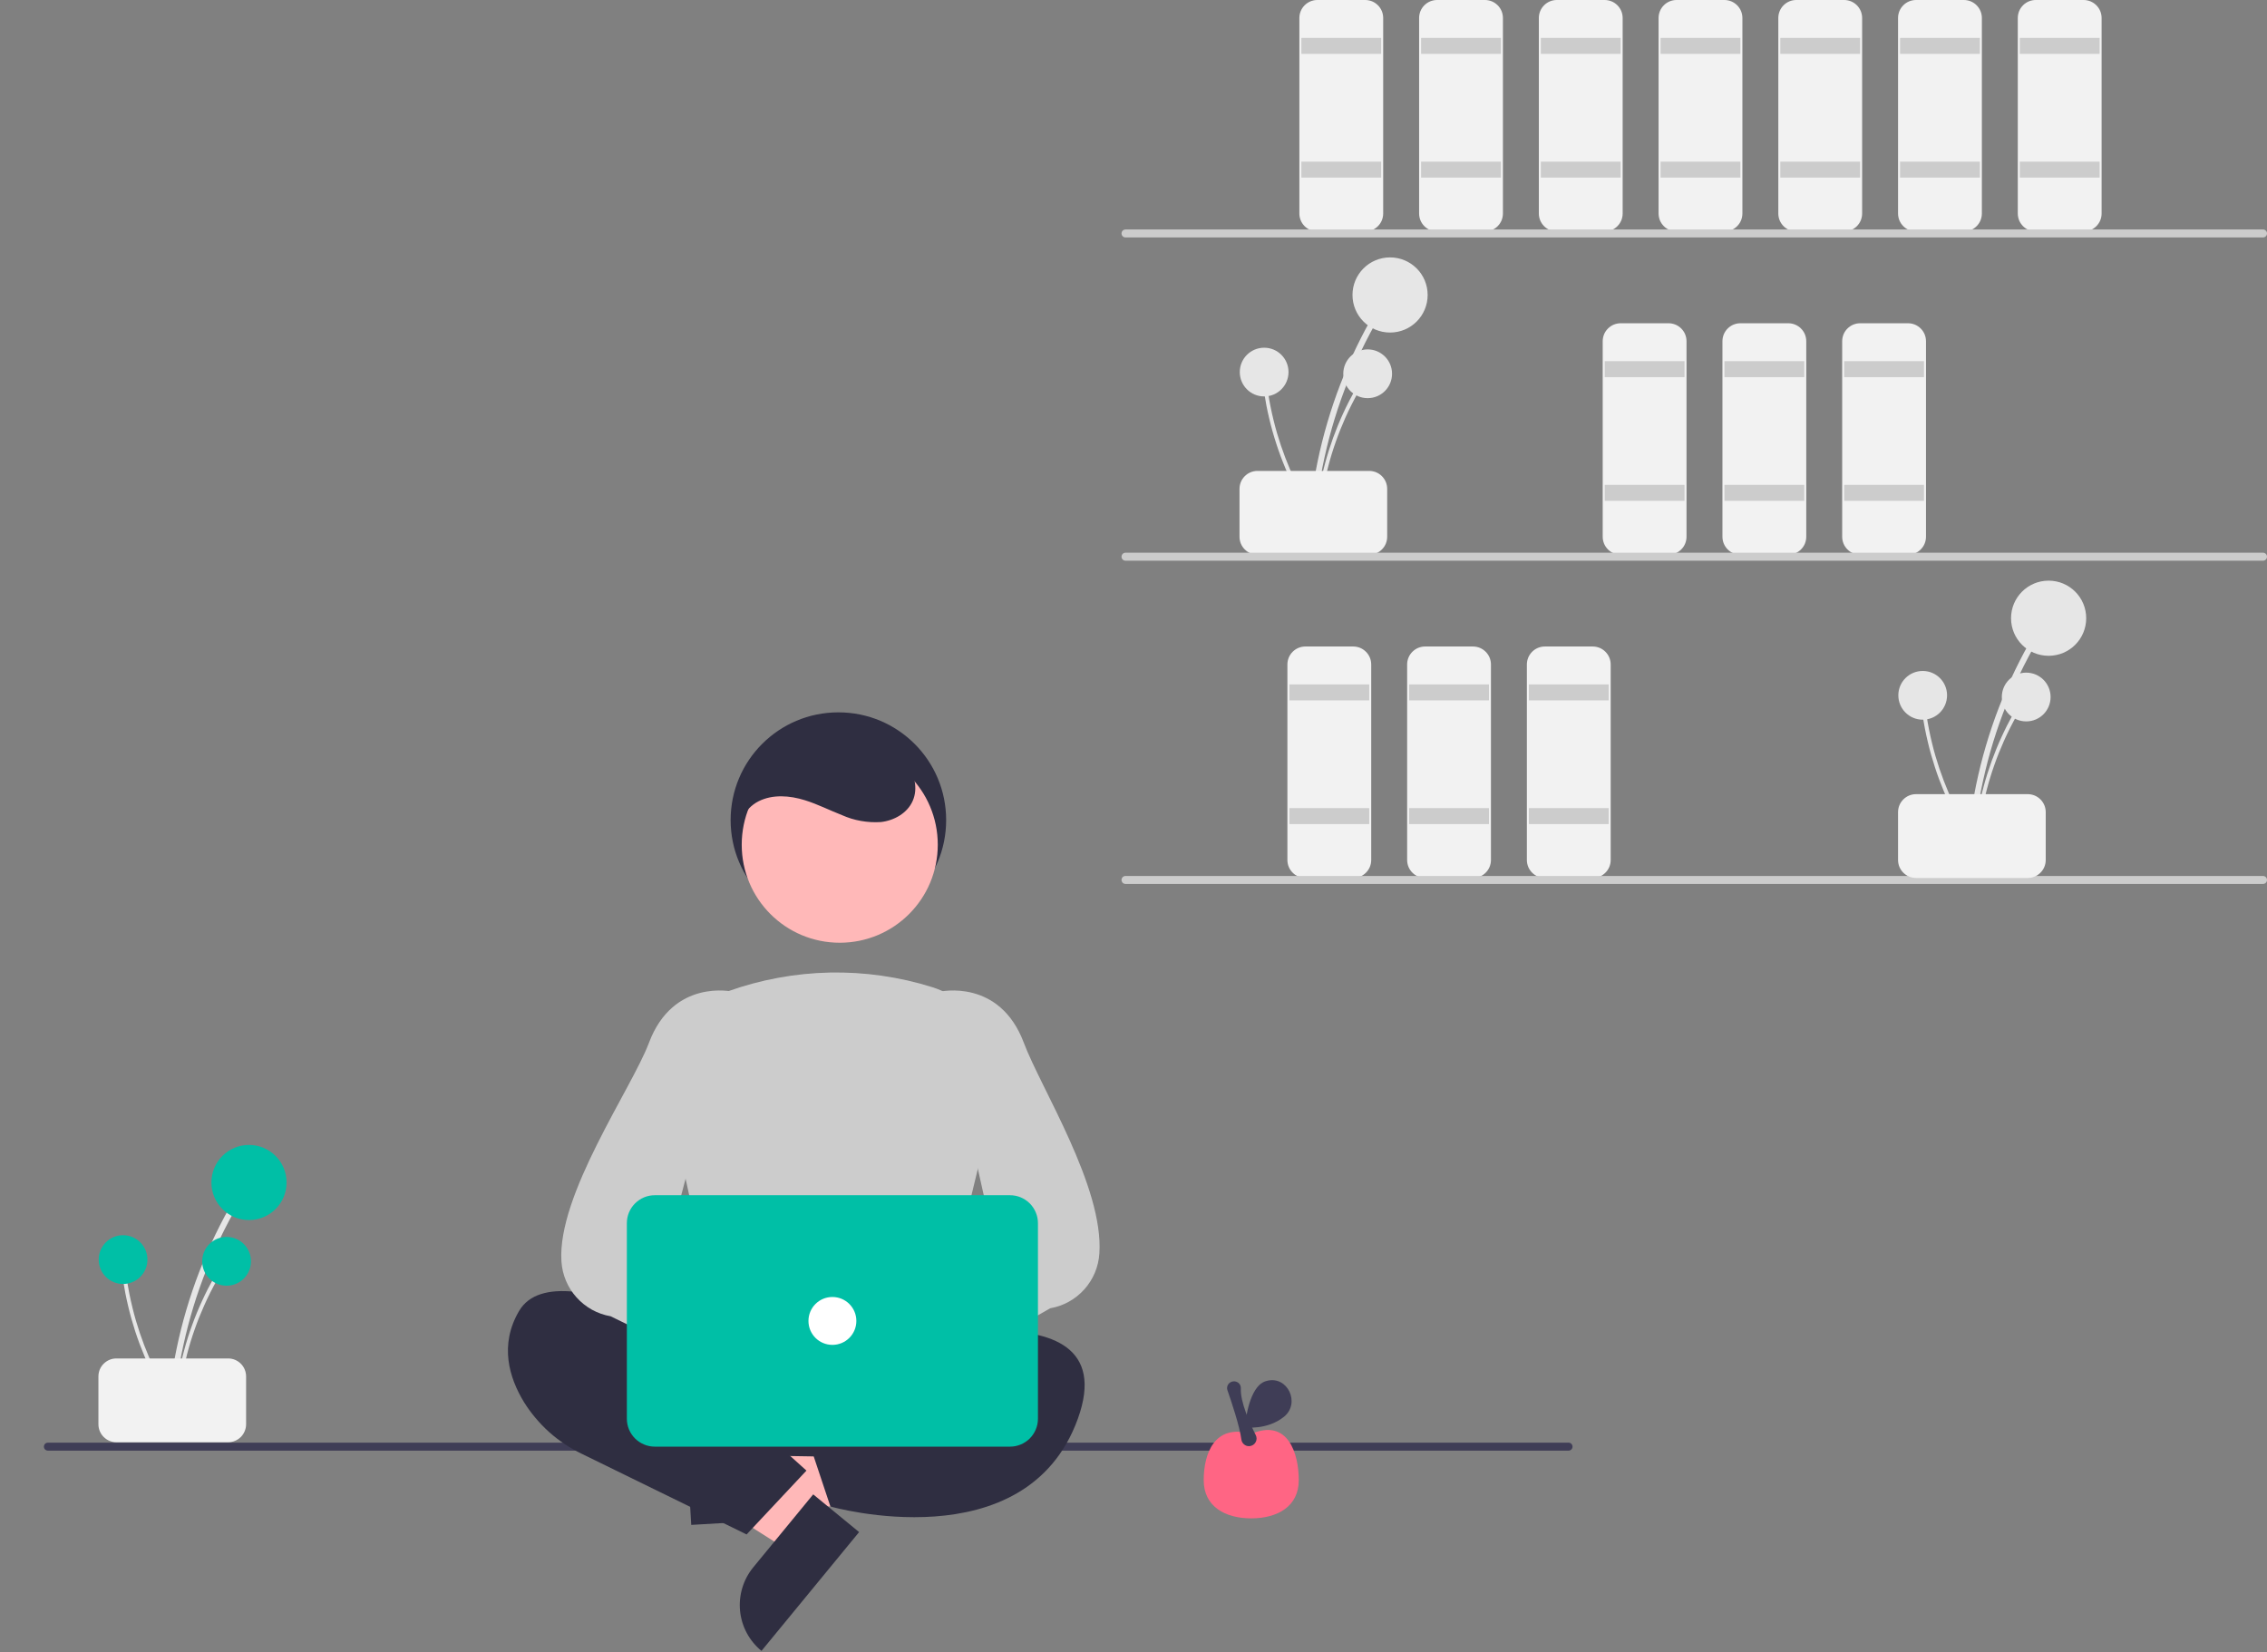 <svg xmlns="http://www.w3.org/2000/svg" viewBox="0 0 568 414" width="568" height="414">
	<rect x="0" y="0" width="568" height="414" fill="#808080" stroke="none"/>
	<style>
		tspan { white-space:pre }
		.shp0 { fill: #e6e6e6 } 
		.shp1 { fill: #f2f2f2 } 
		.shp2 { fill: #cccccc } 
		.shp3 { fill: #3f3d56 } 
		.shp4 { fill: #2f2e41 } 
		.shp5 { fill: #ffb8b8 } 
		.shp6 { fill: #00bfa6 } 
		.shp7 { fill: #ffffff } 
		.shp8 { fill: #ff6584 } 
	</style>
	<g id="Libreria">
		<path id="Layer" class="shp0" d="M329.56 129.42C329.87 126.1 330.32 122.8 330.89 119.51C331.47 116.23 332.19 112.97 333.03 109.75C333.88 106.52 334.85 103.34 335.96 100.19C337.07 97.05 338.3 93.95 339.66 90.91C341.18 87.51 342.86 84.19 344.68 80.94C344.77 80.78 344.8 80.58 344.74 80.39C344.69 80.2 344.57 80.05 344.4 79.95C344.24 79.85 344.04 79.82 343.85 79.87C343.66 79.91 343.5 80.03 343.4 80.19C341.74 83.14 340.21 86.16 338.8 89.23C337.39 92.31 336.11 95.44 334.95 98.62C333.8 101.8 332.78 105.03 331.89 108.29C331 111.55 330.25 114.85 329.63 118.18C328.94 121.9 328.42 125.65 328.08 129.42C327.99 130.37 329.48 130.37 329.56 129.42L329.56 129.42Z" />
		<path id="Layer" class="shp0" d="M348.28 83.33C343.08 83.33 338.87 79.12 338.87 73.91C338.87 68.71 343.08 64.5 348.28 64.5C353.49 64.5 357.7 68.71 357.7 73.91C357.7 79.12 353.49 83.33 348.28 83.33Z" />
		<path id="Layer" class="shp0" d="M330.53 129.67C330.73 127.52 331.01 125.38 331.39 123.25C331.77 121.12 332.23 119 332.78 116.91C333.32 114.82 333.96 112.75 334.68 110.71C335.39 108.67 336.2 106.66 337.08 104.68C338.06 102.48 339.15 100.33 340.33 98.22C340.39 98.11 340.41 97.98 340.37 97.86C340.34 97.74 340.26 97.64 340.15 97.58C340.04 97.51 339.92 97.5 339.8 97.53C339.67 97.55 339.57 97.63 339.5 97.74C338.43 99.65 337.43 101.61 336.52 103.6C335.6 105.6 334.77 107.63 334.02 109.69C333.28 111.75 332.61 113.85 332.04 115.96C331.46 118.08 330.97 120.22 330.57 122.38C330.12 124.79 329.79 127.22 329.56 129.67C329.5 130.29 330.47 130.29 330.53 129.67L330.53 129.67Z" />
		<path id="Layer" class="shp0" d="M342.67 99.77C339.29 99.77 336.56 97.04 336.56 93.66C336.56 90.28 339.29 87.55 342.67 87.55C346.05 87.55 348.78 90.28 348.78 93.66C348.78 97.04 346.05 99.77 342.67 99.77Z" />
		<path id="Layer" class="shp0" d="M329.31 129.1C328.14 127.28 327.05 125.41 326.04 123.5C325.02 121.59 324.09 119.64 323.23 117.65C322.38 115.66 321.61 113.64 320.92 111.59C320.23 109.54 319.62 107.46 319.11 105.36C318.53 103.02 318.06 100.65 317.7 98.27C317.68 98.14 317.61 98.03 317.51 97.96C317.41 97.88 317.28 97.85 317.16 97.87C317.03 97.88 316.92 97.95 316.84 98.05C316.77 98.15 316.73 98.27 316.74 98.39C317.07 100.56 317.49 102.72 318 104.85C318.5 106.99 319.1 109.1 319.78 111.19C320.45 113.28 321.22 115.33 322.07 117.36C322.91 119.38 323.85 121.37 324.86 123.32C325.99 125.5 327.22 127.62 328.55 129.69C328.88 130.21 329.64 129.62 329.31 129.1Z" />
		<path id="Layer" class="shp0" d="M316.74 99.34C313.36 99.34 310.63 96.61 310.63 93.23C310.63 89.86 313.36 87.13 316.74 87.13C320.11 87.13 322.84 89.86 322.84 93.23C322.84 96.61 320.11 99.34 316.74 99.34Z" />
		<path id="Layer" class="shp1" d="M310.56 134.5L310.56 122.5C310.56 121.91 310.68 121.32 310.9 120.78C311.13 120.23 311.46 119.74 311.88 119.32C312.3 118.9 312.79 118.57 313.34 118.34C313.88 118.12 314.47 118 315.06 118L343.06 118C343.65 118 344.23 118.12 344.78 118.34C345.33 118.57 345.82 118.9 346.24 119.32C346.66 119.74 346.99 120.23 347.22 120.78C347.44 121.32 347.56 121.91 347.56 122.5L347.56 134.5C347.56 135.09 347.44 135.68 347.22 136.22C346.99 136.77 346.66 137.26 346.24 137.68C345.82 138.1 345.33 138.43 344.78 138.66C344.23 138.88 343.65 139 343.06 139L315.06 139C314.47 139 313.88 138.88 313.34 138.66C312.79 138.43 312.3 138.1 311.88 137.68C311.46 137.26 311.13 136.77 310.9 136.22C310.68 135.68 310.56 135.09 310.56 134.5Z" />
		<path id="Layer" class="shp1" d="M342.06 58L330.06 58C329.47 58 328.88 57.88 328.34 57.66C327.79 57.43 327.3 57.1 326.88 56.68C326.46 56.26 326.13 55.77 325.9 55.22C325.68 54.68 325.56 54.09 325.56 53.5L325.56 4.5C325.56 3.91 325.68 3.32 325.9 2.78C326.13 2.23 326.46 1.74 326.88 1.32C327.3 0.9 327.79 0.57 328.34 0.34C328.88 0.12 329.47 0 330.06 0L342.06 0C342.65 0 343.23 0.12 343.78 0.34C344.33 0.57 344.82 0.9 345.24 1.32C345.66 1.74 345.99 2.23 346.22 2.78C346.44 3.32 346.56 3.91 346.56 4.5L346.56 53.5C346.56 54.09 346.44 54.68 346.22 55.22C345.99 55.77 345.66 56.26 345.24 56.68C344.82 57.1 344.33 57.43 343.78 57.66C343.23 57.88 342.65 58 342.06 58L342.06 58Z" />
		<path id="Layer" class="shp2" d="M326.06 9.5L346.06 9.5L346.06 13.5L326.06 13.5L326.06 9.5Z" />
		<path id="Layer" class="shp2" d="M326.06 40.5L346.06 40.5L346.06 44.5L326.06 44.5L326.06 40.5Z" />
		<path id="Layer" class="shp1" d="M372.06 58L360.06 58C359.47 58 358.88 57.88 358.34 57.66C357.79 57.43 357.3 57.1 356.88 56.68C356.46 56.26 356.13 55.77 355.9 55.22C355.68 54.68 355.56 54.09 355.56 53.5L355.56 4.5C355.56 3.91 355.68 3.32 355.9 2.78C356.13 2.23 356.46 1.74 356.88 1.32C357.3 0.9 357.79 0.57 358.34 0.34C358.88 0.12 359.47 0 360.06 0L372.06 0C372.65 0 373.23 0.12 373.78 0.34C374.33 0.57 374.82 0.9 375.24 1.32C375.66 1.74 375.99 2.23 376.22 2.78C376.44 3.32 376.56 3.91 376.56 4.5L376.56 53.5C376.56 54.09 376.44 54.68 376.22 55.22C375.99 55.77 375.66 56.26 375.24 56.68C374.82 57.1 374.33 57.43 373.78 57.66C373.23 57.88 372.65 58 372.06 58L372.06 58Z" />
		<path id="Layer" class="shp2" d="M356.06 9.5L376.06 9.5L376.06 13.5L356.06 13.5L356.06 9.5Z" />
		<path id="Layer" class="shp2" d="M356.06 40.5L376.06 40.5L376.06 44.5L356.06 44.5L356.06 40.5Z" />
		<path id="Layer" class="shp1" d="M402.06 58L390.06 58C389.47 58 388.88 57.88 388.34 57.66C387.79 57.43 387.3 57.1 386.88 56.68C386.46 56.26 386.13 55.77 385.9 55.22C385.68 54.68 385.56 54.09 385.56 53.5L385.56 4.5C385.56 3.91 385.68 3.32 385.9 2.78C386.13 2.23 386.46 1.74 386.88 1.32C387.3 0.9 387.79 0.57 388.34 0.34C388.88 0.12 389.47 0 390.06 0L402.06 0C402.65 0 403.23 0.12 403.78 0.34C404.33 0.57 404.82 0.9 405.24 1.32C405.66 1.74 405.99 2.23 406.22 2.78C406.44 3.32 406.56 3.91 406.56 4.5L406.56 53.5C406.56 54.09 406.44 54.68 406.22 55.22C405.99 55.77 405.66 56.26 405.24 56.68C404.82 57.1 404.33 57.43 403.78 57.66C403.23 57.88 402.65 58 402.06 58L402.06 58Z" />
		<path id="Layer" class="shp2" d="M386.06 9.5L406.06 9.5L406.06 13.5L386.06 13.5L386.06 9.5Z" />
		<path id="Layer" class="shp2" d="M386.06 40.5L406.06 40.5L406.06 44.5L386.06 44.5L386.06 40.5Z" />
		<path id="Layer" class="shp1" d="M418.06 139L406.06 139C405.47 139 404.88 138.88 404.34 138.66C403.79 138.43 403.3 138.1 402.88 137.68C402.46 137.26 402.13 136.77 401.9 136.22C401.68 135.68 401.56 135.09 401.56 134.5L401.56 85.5C401.56 84.91 401.68 84.32 401.9 83.78C402.13 83.23 402.46 82.74 402.88 82.32C403.3 81.9 403.79 81.57 404.34 81.34C404.88 81.12 405.47 81 406.06 81L418.06 81C418.65 81 419.23 81.12 419.78 81.34C420.33 81.57 420.82 81.9 421.24 82.32C421.66 82.74 421.99 83.23 422.22 83.78C422.44 84.32 422.56 84.91 422.56 85.5L422.56 134.5C422.56 135.09 422.44 135.68 422.22 136.22C421.99 136.77 421.66 137.26 421.24 137.68C420.82 138.1 420.33 138.43 419.78 138.66C419.23 138.88 418.65 139 418.06 139L418.06 139Z" />
		<path id="Layer" class="shp2" d="M402.06 90.5L422.06 90.5L422.06 94.5L402.06 94.5L402.06 90.5Z" />
		<path id="Layer" class="shp2" d="M402.06 121.5L422.06 121.5L422.06 125.5L402.06 125.5L402.06 121.5Z" />
		<path id="Layer" class="shp1" d="M448.06 139L436.06 139C435.47 139 434.88 138.88 434.34 138.66C433.79 138.43 433.3 138.1 432.88 137.68C432.46 137.26 432.13 136.77 431.9 136.22C431.68 135.68 431.56 135.09 431.56 134.5L431.56 85.5C431.56 84.91 431.68 84.32 431.9 83.78C432.13 83.23 432.46 82.74 432.88 82.32C433.3 81.9 433.79 81.57 434.34 81.34C434.88 81.12 435.47 81 436.06 81L448.06 81C448.65 81 449.23 81.12 449.78 81.34C450.33 81.57 450.82 81.9 451.24 82.32C451.66 82.74 451.99 83.23 452.22 83.78C452.44 84.32 452.56 84.91 452.56 85.5L452.56 134.5C452.56 135.09 452.44 135.68 452.22 136.22C451.99 136.77 451.66 137.26 451.24 137.68C450.82 138.1 450.33 138.43 449.78 138.66C449.23 138.88 448.65 139 448.06 139L448.06 139Z" />
		<path id="Layer" class="shp2" d="M432.06 90.5L452.06 90.5L452.06 94.5L432.06 94.5L432.06 90.5Z" />
		<path id="Layer" class="shp2" d="M432.06 121.5L452.06 121.5L452.06 125.5L432.06 125.5L432.06 121.5Z" />
		<path id="Layer" class="shp1" d="M478.06 139L466.06 139C465.47 139 464.88 138.88 464.34 138.66C463.79 138.43 463.3 138.1 462.88 137.68C462.46 137.26 462.13 136.77 461.9 136.22C461.68 135.68 461.56 135.09 461.56 134.5L461.56 85.5C461.56 84.91 461.68 84.32 461.9 83.78C462.13 83.23 462.46 82.74 462.88 82.32C463.3 81.9 463.79 81.57 464.34 81.34C464.88 81.12 465.47 81 466.06 81L478.06 81C478.65 81 479.23 81.12 479.78 81.34C480.33 81.57 480.82 81.9 481.24 82.32C481.66 82.74 481.99 83.23 482.22 83.78C482.44 84.32 482.56 84.91 482.56 85.5L482.56 134.5C482.56 135.09 482.44 135.68 482.22 136.22C481.99 136.77 481.66 137.26 481.24 137.68C480.82 138.1 480.33 138.43 479.78 138.66C479.23 138.88 478.65 139 478.06 139L478.06 139Z" />
		<path id="Layer" class="shp2" d="M462.06 90.5L482.06 90.5L482.06 94.5L462.06 94.5L462.06 90.5Z" />
		<path id="Layer" class="shp2" d="M462.06 121.5L482.06 121.5L482.06 125.5L462.06 125.5L462.06 121.5Z" />
		<path id="Layer" class="shp1" d="M339.06 220L327.06 220C326.47 220 325.88 219.88 325.34 219.66C324.79 219.43 324.3 219.1 323.88 218.68C323.46 218.26 323.13 217.77 322.9 217.22C322.68 216.68 322.56 216.09 322.56 215.5L322.56 166.5C322.56 165.91 322.68 165.32 322.9 164.78C323.13 164.23 323.46 163.74 323.88 163.32C324.3 162.9 324.79 162.57 325.34 162.34C325.88 162.12 326.47 162 327.06 162L339.06 162C339.65 162 340.23 162.12 340.78 162.34C341.33 162.57 341.82 162.9 342.24 163.32C342.66 163.74 342.99 164.23 343.22 164.78C343.44 165.32 343.56 165.91 343.56 166.5L343.56 215.5C343.56 216.09 343.44 216.68 343.22 217.22C342.99 217.77 342.66 218.26 342.24 218.68C341.82 219.1 341.33 219.43 340.78 219.66C340.23 219.88 339.65 220 339.06 220L339.06 220Z" />
		<path id="Layer" class="shp2" d="M323.06 171.5L343.06 171.5L343.06 175.5L323.06 175.5L323.06 171.5Z" />
		<path id="Layer" class="shp2" d="M323.06 202.5L343.06 202.5L343.06 206.5L323.06 206.5L323.06 202.5Z" />
		<path id="Layer" class="shp1" d="M369.06 220L357.06 220C356.47 220 355.88 219.88 355.34 219.66C354.79 219.43 354.3 219.1 353.88 218.68C353.46 218.26 353.13 217.77 352.9 217.22C352.68 216.68 352.56 216.09 352.56 215.5L352.56 166.5C352.56 165.91 352.68 165.32 352.9 164.78C353.13 164.23 353.46 163.74 353.88 163.32C354.3 162.9 354.79 162.57 355.34 162.34C355.88 162.12 356.47 162 357.06 162L369.06 162C369.65 162 370.23 162.12 370.78 162.34C371.33 162.57 371.82 162.9 372.24 163.32C372.66 163.74 372.99 164.23 373.22 164.78C373.44 165.32 373.56 165.91 373.56 166.5L373.56 215.5C373.56 216.09 373.44 216.68 373.22 217.22C372.99 217.77 372.66 218.26 372.24 218.68C371.82 219.1 371.33 219.43 370.78 219.66C370.23 219.88 369.65 220 369.06 220L369.06 220Z" />
		<path id="Layer" class="shp2" d="M353.06 171.5L373.06 171.5L373.06 175.5L353.06 175.5L353.06 171.5Z" />
		<path id="Layer" class="shp2" d="M353.06 202.5L373.06 202.5L373.06 206.5L353.06 206.5L353.06 202.5Z" />
		<path id="Layer" class="shp1" d="M399.06 220L387.06 220C386.47 220 385.88 219.88 385.34 219.66C384.79 219.43 384.3 219.1 383.88 218.68C383.46 218.26 383.13 217.77 382.9 217.22C382.68 216.68 382.56 216.09 382.56 215.5L382.56 166.5C382.56 165.91 382.68 165.32 382.9 164.78C383.13 164.23 383.46 163.74 383.88 163.32C384.3 162.9 384.79 162.57 385.34 162.34C385.88 162.12 386.47 162 387.06 162L399.06 162C399.65 162 400.23 162.12 400.78 162.34C401.33 162.57 401.82 162.9 402.24 163.32C402.66 163.74 402.99 164.23 403.22 164.78C403.44 165.32 403.56 165.91 403.56 166.5L403.56 215.5C403.56 216.09 403.44 216.68 403.22 217.22C402.99 217.77 402.66 218.26 402.24 218.68C401.82 219.1 401.33 219.43 400.78 219.66C400.23 219.88 399.65 220 399.06 220L399.06 220Z" />
		<path id="Layer" class="shp2" d="M383.06 171.5L403.06 171.5L403.06 175.5L383.06 175.5L383.06 171.5Z" />
		<path id="Layer" class="shp2" d="M383.06 202.5L403.06 202.5L403.06 206.5L383.06 206.5L383.06 202.5Z" />
		<path id="Layer" class="shp1" d="M432.06 58L420.06 58C419.47 58 418.88 57.88 418.34 57.66C417.79 57.43 417.3 57.1 416.88 56.68C416.46 56.26 416.13 55.77 415.9 55.22C415.68 54.68 415.56 54.09 415.56 53.5L415.56 4.5C415.56 3.91 415.68 3.32 415.9 2.78C416.13 2.23 416.46 1.74 416.88 1.32C417.3 0.9 417.79 0.57 418.34 0.34C418.88 0.12 419.47 0 420.06 0L432.06 0C432.65 0 433.23 0.12 433.78 0.34C434.33 0.57 434.82 0.9 435.24 1.32C435.66 1.74 435.99 2.23 436.22 2.78C436.44 3.32 436.56 3.91 436.56 4.5L436.56 53.5C436.56 54.09 436.44 54.68 436.22 55.22C435.99 55.77 435.66 56.26 435.24 56.68C434.82 57.1 434.33 57.43 433.78 57.66C433.23 57.88 432.65 58 432.06 58L432.06 58Z" />
		<path id="Layer" class="shp2" d="M416.06 9.5L436.06 9.5L436.06 13.5L416.06 13.5L416.06 9.5Z" />
		<path id="Layer" class="shp2" d="M416.06 40.5L436.06 40.5L436.06 44.5L416.06 44.5L416.06 40.5Z" />
		<path id="Layer" class="shp1" d="M462.06 58L450.06 58C449.47 58 448.88 57.88 448.34 57.66C447.79 57.43 447.3 57.1 446.88 56.68C446.46 56.26 446.13 55.77 445.9 55.22C445.68 54.68 445.56 54.09 445.56 53.5L445.56 4.5C445.56 3.91 445.68 3.32 445.9 2.78C446.13 2.23 446.46 1.74 446.88 1.32C447.3 0.9 447.79 0.57 448.34 0.34C448.88 0.12 449.47 0 450.06 0L462.06 0C462.65 0 463.23 0.12 463.78 0.34C464.33 0.57 464.82 0.9 465.24 1.32C465.66 1.74 465.99 2.23 466.22 2.78C466.44 3.32 466.56 3.91 466.56 4.5L466.56 53.5C466.56 54.09 466.44 54.68 466.22 55.22C465.99 55.77 465.66 56.26 465.24 56.68C464.82 57.1 464.33 57.43 463.78 57.66C463.23 57.88 462.65 58 462.06 58L462.06 58Z" />
		<path id="Layer" class="shp2" d="M446.06 9.5L466.06 9.5L466.06 13.5L446.06 13.5L446.06 9.5Z" />
		<path id="Layer" class="shp2" d="M446.06 40.5L466.06 40.5L466.06 44.5L446.06 44.5L446.06 40.5Z" />
		<path id="Layer" class="shp1" d="M492.06 58L480.06 58C479.47 58 478.88 57.88 478.34 57.66C477.79 57.43 477.3 57.1 476.88 56.68C476.46 56.26 476.13 55.77 475.9 55.22C475.68 54.68 475.56 54.09 475.56 53.5L475.56 4.5C475.56 3.91 475.68 3.32 475.9 2.78C476.13 2.23 476.46 1.74 476.88 1.32C477.3 0.9 477.79 0.57 478.34 0.34C478.88 0.12 479.47 0 480.06 0L492.06 0C492.65 0 493.23 0.12 493.78 0.34C494.33 0.57 494.82 0.9 495.24 1.32C495.66 1.74 495.99 2.23 496.22 2.78C496.44 3.32 496.56 3.91 496.56 4.5L496.56 53.5C496.56 54.09 496.44 54.68 496.22 55.22C495.99 55.77 495.66 56.26 495.24 56.68C494.82 57.1 494.33 57.43 493.78 57.66C493.23 57.88 492.65 58 492.06 58L492.06 58Z" />
		<path id="Layer" class="shp2" d="M476.06 9.5L496.06 9.5L496.06 13.5L476.06 13.5L476.06 9.5Z" />
		<path id="Layer" class="shp2" d="M476.06 40.5L496.06 40.5L496.06 44.5L476.06 44.5L476.06 40.5Z" />
		<path id="Layer" class="shp1" d="M522.06 58L510.06 58C509.47 58 508.88 57.88 508.34 57.66C507.79 57.43 507.3 57.1 506.88 56.68C506.46 56.26 506.13 55.77 505.9 55.22C505.68 54.68 505.56 54.09 505.56 53.5L505.56 4.5C505.56 3.91 505.68 3.32 505.9 2.78C506.13 2.23 506.46 1.74 506.88 1.32C507.3 0.9 507.79 0.57 508.34 0.34C508.88 0.12 509.47 0 510.06 0L522.06 0C522.65 0 523.23 0.12 523.78 0.34C524.33 0.57 524.82 0.9 525.24 1.32C525.66 1.74 525.99 2.23 526.22 2.78C526.44 3.32 526.56 3.91 526.56 4.5L526.56 53.5C526.56 54.09 526.44 54.68 526.22 55.22C525.99 55.77 525.66 56.26 525.24 56.68C524.82 57.1 524.33 57.43 523.78 57.66C523.23 57.88 522.65 58 522.06 58L522.06 58Z" />
		<path id="Layer" class="shp2" d="M506.06 9.5L526.06 9.5L526.06 13.5L506.06 13.5L506.06 9.5Z" />
		<path id="Layer" class="shp2" d="M506.06 40.5L526.06 40.5L526.06 44.5L506.06 44.5L506.06 40.5Z" />
		<path id="Layer" class="shp2" d="M567 59.5L282 59.5C281.73 59.5 281.48 59.39 281.29 59.21C281.11 59.02 281 58.77 281 58.5C281 58.23 281.11 57.98 281.29 57.79C281.48 57.61 281.73 57.5 282 57.5L567 57.5C567.27 57.5 567.52 57.61 567.71 57.79C567.89 57.98 568 58.23 568 58.5C568 58.77 567.89 59.02 567.71 59.21C567.52 59.39 567.27 59.5 567 59.5Z" />
		<path id="Layer" class="shp2" d="M567 140.5L282 140.5C281.73 140.5 281.48 140.39 281.29 140.21C281.11 140.02 281 139.77 281 139.5C281 139.23 281.11 138.98 281.29 138.79C281.48 138.61 281.73 138.5 282 138.5L567 138.5C567.27 138.5 567.52 138.61 567.71 138.79C567.89 138.98 568 139.23 568 139.5C568 139.77 567.89 140.02 567.71 140.21C567.52 140.39 567.27 140.5 567 140.5Z" />
		<path id="Layer" class="shp2" d="M567 221.5L282 221.5C281.73 221.5 281.48 221.39 281.29 221.21C281.11 221.02 281 220.77 281 220.5C281 220.23 281.11 219.98 281.29 219.79C281.48 219.61 281.73 219.5 282 219.5L567 219.5C567.27 219.5 567.52 219.61 567.71 219.79C567.89 219.98 568 220.23 568 220.5C568 220.77 567.89 221.02 567.71 221.21C567.52 221.39 567.27 221.5 567 221.5Z" />
		<path id="Layer" class="shp0" d="M494.56 210.42C494.87 207.1 495.32 203.8 495.89 200.51C496.47 197.23 497.19 193.97 498.03 190.75C498.88 187.52 499.85 184.34 500.96 181.19C502.07 178.05 503.3 174.95 504.66 171.91C506.18 168.51 507.86 165.19 509.68 161.94C509.77 161.78 509.8 161.58 509.74 161.39C509.69 161.2 509.57 161.05 509.4 160.95C509.24 160.85 509.04 160.82 508.85 160.87C508.66 160.91 508.5 161.03 508.4 161.19C506.74 164.14 505.21 167.16 503.8 170.23C502.39 173.31 501.11 176.44 499.95 179.62C498.8 182.8 497.78 186.03 496.89 189.29C496 192.55 495.25 195.85 494.63 199.18C493.94 202.9 493.42 206.65 493.08 210.42C492.99 211.37 494.48 211.37 494.56 210.42L494.56 210.42Z" />
		<path id="Layer" class="shp0" d="M513.28 164.33C508.08 164.33 503.87 160.12 503.87 154.91C503.87 149.71 508.08 145.5 513.28 145.5C518.49 145.5 522.7 149.71 522.7 154.91C522.7 160.12 518.49 164.33 513.28 164.33Z" />
		<path id="Layer" class="shp0" d="M495.53 210.67C495.73 208.52 496.01 206.38 496.39 204.25C496.77 202.12 497.23 200 497.78 197.91C498.32 195.82 498.96 193.75 499.68 191.71C500.39 189.67 501.2 187.66 502.08 185.68C503.06 183.48 504.15 181.33 505.33 179.22C505.39 179.11 505.41 178.98 505.37 178.86C505.34 178.74 505.26 178.64 505.15 178.58C505.04 178.51 504.92 178.5 504.8 178.53C504.67 178.55 504.57 178.63 504.5 178.74C503.43 180.65 502.43 182.61 501.52 184.6C500.6 186.6 499.77 188.63 499.02 190.69C498.28 192.75 497.61 194.85 497.04 196.96C496.46 199.08 495.97 201.22 495.57 203.38C495.12 205.79 494.79 208.22 494.56 210.67C494.5 211.29 495.47 211.29 495.53 210.67L495.53 210.67Z" />
		<path id="Layer" class="shp0" d="M507.67 180.77C504.29 180.77 501.56 178.04 501.56 174.66C501.56 171.28 504.29 168.55 507.67 168.55C511.05 168.55 513.78 171.28 513.78 174.66C513.78 178.04 511.05 180.77 507.67 180.77Z" />
		<path id="Layer" class="shp0" d="M494.31 210.1C493.14 208.28 492.05 206.41 491.04 204.5C490.02 202.59 489.09 200.64 488.23 198.65C487.38 196.66 486.61 194.64 485.92 192.59C485.23 190.54 484.62 188.46 484.11 186.36C483.53 184.02 483.06 181.65 482.7 179.27C482.68 179.14 482.61 179.03 482.51 178.96C482.41 178.88 482.28 178.85 482.16 178.87C482.03 178.88 481.92 178.95 481.84 179.05C481.77 179.15 481.73 179.27 481.74 179.39C482.07 181.56 482.49 183.72 483 185.85C483.5 187.99 484.1 190.1 484.78 192.19C485.45 194.28 486.22 196.33 487.07 198.36C487.91 200.38 488.85 202.37 489.86 204.32C490.99 206.5 492.22 208.62 493.55 210.69C493.88 211.21 494.64 210.62 494.31 210.1Z" />
		<path id="Layer" class="shp0" d="M481.74 180.34C478.36 180.34 475.63 177.61 475.63 174.23C475.63 170.86 478.36 168.13 481.74 168.13C485.11 168.13 487.84 170.86 487.84 174.23C487.84 177.61 485.11 180.34 481.74 180.34Z" />
		<path id="Layer" class="shp1" d="M475.56 215.5L475.56 203.5C475.56 202.91 475.68 202.32 475.9 201.78C476.13 201.23 476.46 200.74 476.88 200.32C477.3 199.9 477.79 199.57 478.34 199.34C478.88 199.12 479.47 199 480.06 199L508.06 199C508.65 199 509.23 199.12 509.78 199.34C510.33 199.57 510.82 199.9 511.24 200.32C511.66 200.74 511.99 201.23 512.22 201.78C512.44 202.32 512.56 202.91 512.56 203.5L512.56 215.5C512.56 216.09 512.44 216.68 512.22 217.22C511.99 217.77 511.66 218.26 511.24 218.68C510.82 219.1 510.33 219.43 509.78 219.66C509.23 219.88 508.65 220 508.06 220L480.06 220C479.47 220 478.88 219.88 478.34 219.66C477.79 219.43 477.3 219.1 476.88 218.68C476.46 218.26 476.13 217.77 475.9 217.22C475.68 216.68 475.56 216.09 475.56 215.5Z" />
	</g>
	<g id="Uomo">
		<path id="Layer" class="shp3" d="M393 363.5L12 363.5C11.73 363.5 11.48 363.39 11.29 363.21C11.11 363.02 11 362.77 11 362.5C11 362.23 11.11 361.98 11.29 361.79C11.48 361.61 11.73 361.5 12 361.5L393 361.5C393.27 361.5 393.52 361.61 393.71 361.79C393.89 361.98 394 362.23 394 362.5C394 362.77 393.89 363.02 393.71 363.21C393.52 363.39 393.27 363.5 393 363.5Z" />
		<path id="Layer" class="shp4" d="M210.06 232.5C195.13 232.5 183.06 220.43 183.06 205.5C183.06 190.57 195.13 178.5 210.06 178.5C224.99 178.5 237.06 190.57 237.06 205.5C237.06 220.43 224.99 232.5 210.06 232.5Z" />
		<path id="Layer" class="shp5" d="M184.4 378.83L183.69 366.59L230.56 358L231.61 376.07L184.4 378.83L184.4 378.83Z" />
		<path id="Layer" class="shp4" d="M186.68 357.64L188.06 381.24L173.19 382.11L170.95 343.65L170.95 343.65C172.9 343.53 174.85 343.81 176.7 344.45C178.55 345.09 180.25 346.09 181.71 347.39C183.17 348.69 184.36 350.26 185.21 352.02C186.06 353.78 186.56 355.69 186.68 357.64L186.68 357.64Z" />
		<path id="Layer" class="shp5" d="M204.79 378.71L197 388.19L156.77 362.67L168.26 348.69L204.79 378.71L204.79 378.71Z" />
		<path id="Layer" class="shp4" d="M188.74 392.73L203.75 374.46L215.25 383.91L190.79 413.68L190.79 413.68C189.28 412.44 188.02 410.91 187.1 409.19C186.18 407.46 185.61 405.57 185.42 403.63C185.23 401.68 185.43 399.72 186 397.85C186.56 395.98 187.5 394.24 188.74 392.73L188.74 392.73Z" />
		<path id="Layer" class="shp4" d="M182.39 334.67L177.07 359.75C176.94 360.33 176.95 360.92 177.09 361.5C177.22 362.07 177.48 362.61 177.85 363.07C178.22 363.53 178.68 363.91 179.21 364.17C179.74 364.43 180.33 364.57 180.92 364.58L233.21 365.42C233.8 365.43 234.39 365.31 234.92 365.07C235.46 364.83 235.94 364.47 236.32 364.02C236.7 363.57 236.98 363.04 237.14 362.47C237.29 361.9 237.32 361.31 237.22 360.73L232.64 334.8C232.56 334.35 232.4 333.9 232.17 333.5C231.93 333.1 231.63 332.74 231.27 332.44C230.92 332.14 230.51 331.9 230.07 331.74C229.63 331.58 229.17 331.5 228.7 331.5L186.3 331.5C185.84 331.5 185.39 331.58 184.96 331.73C184.54 331.88 184.14 332.11 183.78 332.39C183.43 332.68 183.13 333.02 182.89 333.41C182.65 333.8 182.48 334.22 182.39 334.67Z" />
		<path id="Layer" class="shp4" d="M191.06 343.5C191.06 343.5 140.06 311.5 130.06 328.5C125.06 337 127.56 345.25 131.31 351.38C132.17 352.76 133.14 354.08 134.19 355.33C135.24 356.58 136.38 357.76 137.59 358.85C138.81 359.93 140.1 360.94 141.46 361.84C142.82 362.75 144.24 363.56 145.71 364.27L187.06 384.5L202.06 368.5L192.06 359.5L191.06 343.5Z" />
		<path id="Layer" class="shp4" d="M217.06 338.5C217.06 338.5 283.06 319.5 270.06 355.5C257.06 391.5 208.06 377.5 208.06 377.5L203.06 362.5L220.06 350.5L217.06 338.5Z" />
		<path id="Layer" class="shp5" d="M210.4 236.23C196.82 236.23 185.84 225.25 185.84 211.67C185.84 198.08 196.82 187.1 210.4 187.1C223.98 187.1 234.96 198.08 234.96 211.67C234.96 225.25 223.98 236.23 210.4 236.23Z" />
		<path id="Layer" class="shp2" d="M211.68 342.47C209.14 342.43 206.59 342.32 204.05 342.13C201.5 341.95 198.97 341.69 196.44 341.35C193.91 341.02 191.4 340.61 188.89 340.14C186.39 339.66 183.9 339.11 181.43 338.48L181.13 338.4L167.43 275.36C166.82 272.61 166.71 269.77 167.11 266.99C167.52 264.2 168.42 261.52 169.79 259.05C171.15 256.59 172.95 254.4 175.1 252.58C177.25 250.76 179.71 249.35 182.36 248.41C186.46 246.94 190.67 245.81 194.95 245.02C199.24 244.23 203.57 243.79 207.93 243.7C212.28 243.62 216.63 243.88 220.94 244.5C225.26 245.12 229.51 246.08 233.66 247.39L233.66 247.39C236.45 248.29 239.04 249.7 241.31 251.55C243.58 253.4 245.48 255.66 246.91 258.21C248.35 260.76 249.3 263.56 249.7 266.46C250.11 269.36 249.97 272.31 249.3 275.15L233.99 338.35L233.77 338.45C227.41 341.47 219.46 342.47 211.68 342.47Z" />
		<path id="Layer" class="shp5" d="M193.27 347.37C193.77 345.98 194.57 344.73 195.6 343.68C196.64 342.64 197.89 341.84 199.27 341.33C200.65 340.82 202.13 340.63 203.59 340.75C205.06 340.88 206.48 341.32 207.75 342.05L234.74 318.63L237.18 337.04L211.18 356.46C209.8 358.52 207.72 360 205.33 360.63C202.93 361.26 200.39 360.99 198.19 359.86C195.98 358.74 194.26 356.85 193.36 354.55C192.45 352.25 192.42 349.69 193.27 347.37Z" />
		<path id="Layer" class="shp2" d="M219.01 352.48C218.9 352.48 218.79 352.47 218.68 352.46C218.57 352.46 218.47 352.44 218.36 352.43C218.25 352.41 218.14 352.39 218.03 352.37C217.93 352.34 217.82 352.32 217.72 352.29C217.38 352.19 217.05 352.05 216.74 351.87C216.43 351.69 216.15 351.48 215.89 351.24C215.64 350.99 215.41 350.72 215.22 350.42C215.03 350.12 214.87 349.8 214.75 349.47L211.5 340.24C211.34 339.82 211.26 339.37 211.24 338.92C211.22 338.47 211.27 338.02 211.38 337.59C211.5 337.15 211.68 336.74 211.92 336.35C212.16 335.97 212.46 335.63 212.8 335.34L249.57 313.26L235.07 248.6L235.44 248.51C235.59 248.48 250.44 245.1 256.53 261.32C260.79 272.69 276.56 297.4 275.45 314.1C275.34 315.76 274.96 317.39 274.32 318.92C273.67 320.45 272.78 321.87 271.67 323.1C270.56 324.34 269.25 325.38 267.79 326.19C266.34 326.99 264.76 327.55 263.12 327.83L221.74 351.54C221.54 351.69 221.34 351.82 221.12 351.94C220.91 352.06 220.68 352.16 220.45 352.23C220.22 352.31 219.98 352.37 219.74 352.41C219.5 352.45 219.26 352.48 219.01 352.48Z" />
		<path id="Layer" class="shp5" d="M223.14 345.17C222.64 343.79 221.84 342.53 220.81 341.49C219.77 340.45 218.52 339.64 217.14 339.14C215.76 338.63 214.28 338.43 212.82 338.56C211.35 338.68 209.94 339.13 208.66 339.86L181.67 316.44L179.23 334.84L205.23 354.27C206.61 356.33 208.69 357.81 211.08 358.44C213.48 359.06 216.02 358.79 218.22 357.67C220.43 356.55 222.15 354.66 223.05 352.36C223.96 350.05 223.99 347.5 223.14 345.17L223.14 345.17Z" />
		<path id="Layer" class="shp2" d="M200.11 352.48C199.86 352.48 199.62 352.45 199.38 352.41C199.14 352.37 198.9 352.31 198.67 352.23C198.44 352.16 198.21 352.06 198 351.94C197.78 351.82 197.58 351.69 197.38 351.54L152.99 329.83C151.36 329.55 149.78 328.99 148.32 328.19C146.87 327.38 145.56 326.34 144.45 325.1C143.34 323.87 142.44 322.45 141.8 320.92C141.16 319.39 140.78 317.76 140.67 316.1C139.56 299.4 158.33 272.69 162.59 261.32C168.68 245.1 183.53 248.48 183.68 248.51L184.05 248.6L166.55 315.26L206.32 335.34C206.66 335.63 206.96 335.97 207.2 336.35C207.44 336.74 207.62 337.15 207.73 337.59C207.85 338.02 207.9 338.47 207.88 338.92C207.86 339.37 207.77 339.82 207.62 340.24L204.36 349.47C204.25 349.8 204.09 350.12 203.9 350.42C203.71 350.72 203.48 350.99 203.23 351.24C202.97 351.48 202.68 351.69 202.38 351.87C202.07 352.05 201.74 352.19 201.4 352.29C201.3 352.32 201.19 352.34 201.08 352.37C200.98 352.39 200.87 352.41 200.76 352.43C200.65 352.44 200.54 352.46 200.43 352.46C200.33 352.47 200.22 352.48 200.11 352.48Z" />
		<path id="Layer" class="shp6" d="M253.06 362.5L164.06 362.5C163.14 362.5 162.23 362.32 161.38 361.96C160.53 361.61 159.76 361.1 159.11 360.45C158.46 359.8 157.95 359.03 157.59 358.18C157.24 357.33 157.06 356.42 157.06 355.5L157.06 306.5C157.06 305.58 157.24 304.67 157.59 303.82C157.95 302.97 158.46 302.2 159.11 301.55C159.76 300.9 160.53 300.39 161.38 300.03C162.23 299.68 163.14 299.5 164.06 299.5L253.06 299.5C253.98 299.5 254.89 299.68 255.74 300.03C256.59 300.39 257.36 300.9 258.01 301.55C258.66 302.2 259.17 302.97 259.52 303.82C259.88 304.67 260.06 305.58 260.06 306.5L260.06 355.5C260.06 356.42 259.88 357.33 259.52 358.18C259.17 359.03 258.66 359.8 258.01 360.45C257.36 361.1 256.59 361.61 255.74 361.96C254.89 362.32 253.98 362.5 253.06 362.5L253.06 362.5Z" />
		<path id="Layer" class="shp7" d="M208.56 337C205.24 337 202.56 334.32 202.56 331C202.56 327.68 205.24 325 208.56 325C211.88 325 214.56 327.68 214.56 331C214.56 334.32 211.88 337 208.56 337Z" />
		<path id="Layer" class="shp4" d="M185.59 210.67C184.13 206.97 186.52 202.57 190.07 200.78C193.61 199 197.88 199.34 201.67 200.52C204.86 201.51 207.84 203.04 210.95 204.25C211.71 204.59 212.5 204.88 213.29 205.13C214.09 205.37 214.9 205.57 215.72 205.71C216.54 205.86 217.37 205.95 218.21 206C219.04 206.05 219.87 206.04 220.7 205.99C224.02 205.62 227.32 203.76 228.67 200.71C230.08 197.55 229.12 193.7 226.96 191C226.39 190.35 225.77 189.75 225.11 189.18C224.46 188.62 223.76 188.1 223.04 187.64C222.31 187.17 221.55 186.75 220.77 186.39C219.98 186.03 219.17 185.72 218.35 185.47C211.04 182.89 202.6 182.82 195.81 186.56C189.03 190.3 184.42 198.27 185.82 205.89" />
		<path id="Layer" class="shp0" d="M43.66 351.82C43.97 348.5 44.41 345.19 44.99 341.91C45.57 338.63 46.29 335.37 47.13 332.15C47.98 328.92 48.95 325.73 50.06 322.59C51.17 319.44 52.4 316.34 53.76 313.3C55.28 309.91 56.96 306.59 58.78 303.34C58.87 303.17 58.89 302.97 58.84 302.79C58.79 302.6 58.67 302.44 58.5 302.35C58.34 302.25 58.14 302.22 57.95 302.26C57.76 302.31 57.6 302.43 57.5 302.59C55.84 305.54 54.31 308.55 52.9 311.63C51.49 314.7 50.21 317.84 49.05 321.02C47.9 324.2 46.88 327.42 45.99 330.68C45.1 333.95 44.35 337.25 43.73 340.57C43.04 344.29 42.52 348.04 42.18 351.82C42.09 352.77 43.57 352.76 43.66 351.82L43.66 351.82Z" />
		<path id="Layer" class="shp6" d="M62.38 305.72C57.18 305.72 52.97 301.52 52.97 296.31C52.97 291.1 57.18 286.9 62.38 286.9C67.59 286.9 71.8 291.1 71.8 296.31C71.8 301.52 67.59 305.72 62.38 305.72Z" />
		<path id="Layer" class="shp0" d="M44.63 352.07C44.83 349.92 45.11 347.77 45.49 345.64C45.86 343.51 46.33 341.4 46.88 339.31C47.42 337.21 48.06 335.14 48.78 333.1C49.49 331.06 50.3 329.06 51.18 327.08C52.16 324.88 53.25 322.72 54.43 320.62C54.49 320.51 54.51 320.38 54.47 320.26C54.44 320.14 54.36 320.04 54.25 319.97C54.14 319.91 54.02 319.89 53.89 319.92C53.77 319.95 53.67 320.03 53.6 320.13C52.53 322.05 51.53 324 50.62 326C49.7 327.99 48.87 330.02 48.12 332.09C47.37 334.15 46.71 336.24 46.14 338.36C45.56 340.48 45.07 342.62 44.67 344.77C44.22 347.19 43.89 349.62 43.66 352.07C43.6 352.69 44.57 352.68 44.63 352.07L44.63 352.07Z" />
		<path id="Layer" class="shp6" d="M56.77 322.17C53.39 322.17 50.66 319.44 50.66 316.06C50.66 312.68 53.39 309.95 56.77 309.95C60.15 309.95 62.88 312.68 62.88 316.06C62.88 319.44 60.15 322.17 56.77 322.17Z" />
		<path id="Layer" class="shp0" d="M43.41 351.49C42.24 349.67 41.15 347.8 40.14 345.89C39.12 343.98 38.19 342.03 37.33 340.04C36.48 338.06 35.71 336.04 35.02 333.99C34.33 331.94 33.72 329.86 33.21 327.76C32.63 325.42 32.16 323.05 31.8 320.66C31.78 320.54 31.71 320.43 31.61 320.35C31.51 320.28 31.38 320.25 31.26 320.26C31.13 320.28 31.02 320.34 30.94 320.44C30.87 320.54 30.83 320.67 30.84 320.79C31.17 322.96 31.59 325.11 32.1 327.25C32.6 329.38 33.2 331.5 33.87 333.58C34.55 335.67 35.32 337.73 36.17 339.75C37.01 341.78 37.94 343.76 38.96 345.71C40.09 347.89 41.32 350.02 42.65 352.09C42.98 352.61 43.74 352.01 43.41 351.49L43.41 351.49Z" />
		<path id="Layer" class="shp6" d="M30.83 321.74C27.46 321.74 24.73 319.01 24.73 315.63C24.73 312.25 27.46 309.52 30.83 309.52C34.21 309.52 36.94 312.25 36.94 315.63C36.94 319.01 34.21 321.74 30.83 321.74Z" />
		<path id="Layer" class="shp1" d="M24.66 356.9L24.66 344.9C24.66 344.3 24.78 343.72 25 343.17C25.23 342.63 25.56 342.13 25.98 341.72C26.4 341.3 26.89 340.97 27.44 340.74C27.98 340.51 28.57 340.4 29.16 340.4L57.16 340.4C57.75 340.4 58.33 340.51 58.88 340.74C59.43 340.97 59.92 341.3 60.34 341.72C60.76 342.13 61.09 342.63 61.31 343.17C61.54 343.72 61.66 344.3 61.66 344.9L61.66 356.9C61.66 357.49 61.54 358.07 61.31 358.62C61.09 359.16 60.76 359.66 60.34 360.08C59.92 360.49 59.43 360.83 58.88 361.05C58.33 361.28 57.75 361.4 57.16 361.4L29.16 361.4C28.57 361.4 27.98 361.28 27.44 361.05C26.89 360.83 26.4 360.49 25.98 360.08C25.56 359.66 25.23 359.16 25 358.62C24.78 358.07 24.66 357.49 24.66 356.9Z" />
		<path id="Layer" class="shp8" d="M325.41 370.9C325.41 377.48 320.08 380.47 313.5 380.47C306.92 380.47 301.59 377.48 301.59 370.9C301.59 364.32 304.24 356.65 313.5 359.3C322.76 355.33 325.41 364.32 325.41 370.9Z" />
		<path id="Layer" class="shp3" d="M312.92 362.38C312.69 362.38 312.46 362.34 312.25 362.26C312.03 362.17 311.83 362.06 311.66 361.9C311.49 361.75 311.34 361.57 311.24 361.37C311.13 361.17 311.06 360.95 311.03 360.72C310.63 357.44 308.46 351.01 307.55 348.4L307.54 348.4C307.5 348.27 307.47 348.13 307.45 348C307.44 347.86 307.44 347.72 307.46 347.59C307.48 347.45 307.52 347.32 307.57 347.19C307.62 347.06 307.69 346.94 307.77 346.83C307.92 346.63 308.11 346.47 308.34 346.35C308.56 346.23 308.8 346.16 309.05 346.14C309.31 346.12 309.56 346.15 309.79 346.24C310.03 346.33 310.25 346.46 310.43 346.64C310.51 346.72 310.58 346.82 310.64 346.92C310.7 347.01 310.76 347.12 310.8 347.23C310.84 347.34 310.86 347.45 310.88 347.57C310.9 347.68 310.9 347.8 310.9 347.92C310.72 351.27 313.16 356.68 314.63 359.61C314.77 359.89 314.84 360.19 314.84 360.5C314.83 360.81 314.75 361.11 314.6 361.38C314.45 361.66 314.24 361.89 313.98 362.06C313.72 362.23 313.43 362.33 313.12 362.37C313.11 362.37 313.09 362.37 313.07 362.37C313.05 362.37 313.04 362.37 313.02 362.37C313 362.38 312.99 362.38 312.97 362.38C312.95 362.38 312.94 362.38 312.92 362.38L312.92 362.38Z" />
		<path id="Layer" class="shp3" d="M321.73 354.99C325.87 351.6 322.62 344.68 317.45 346.01C317.28 346.05 317.11 346.1 316.94 346.16C316.77 346.23 316.61 346.3 316.45 346.38C316.3 346.47 316.14 346.56 316 346.67C315.85 346.77 315.72 346.88 315.58 347C312.41 350 311.92 357.67 311.92 357.67C311.92 357.67 317.52 358.43 321.73 354.99Z" />
	</g>
</svg>